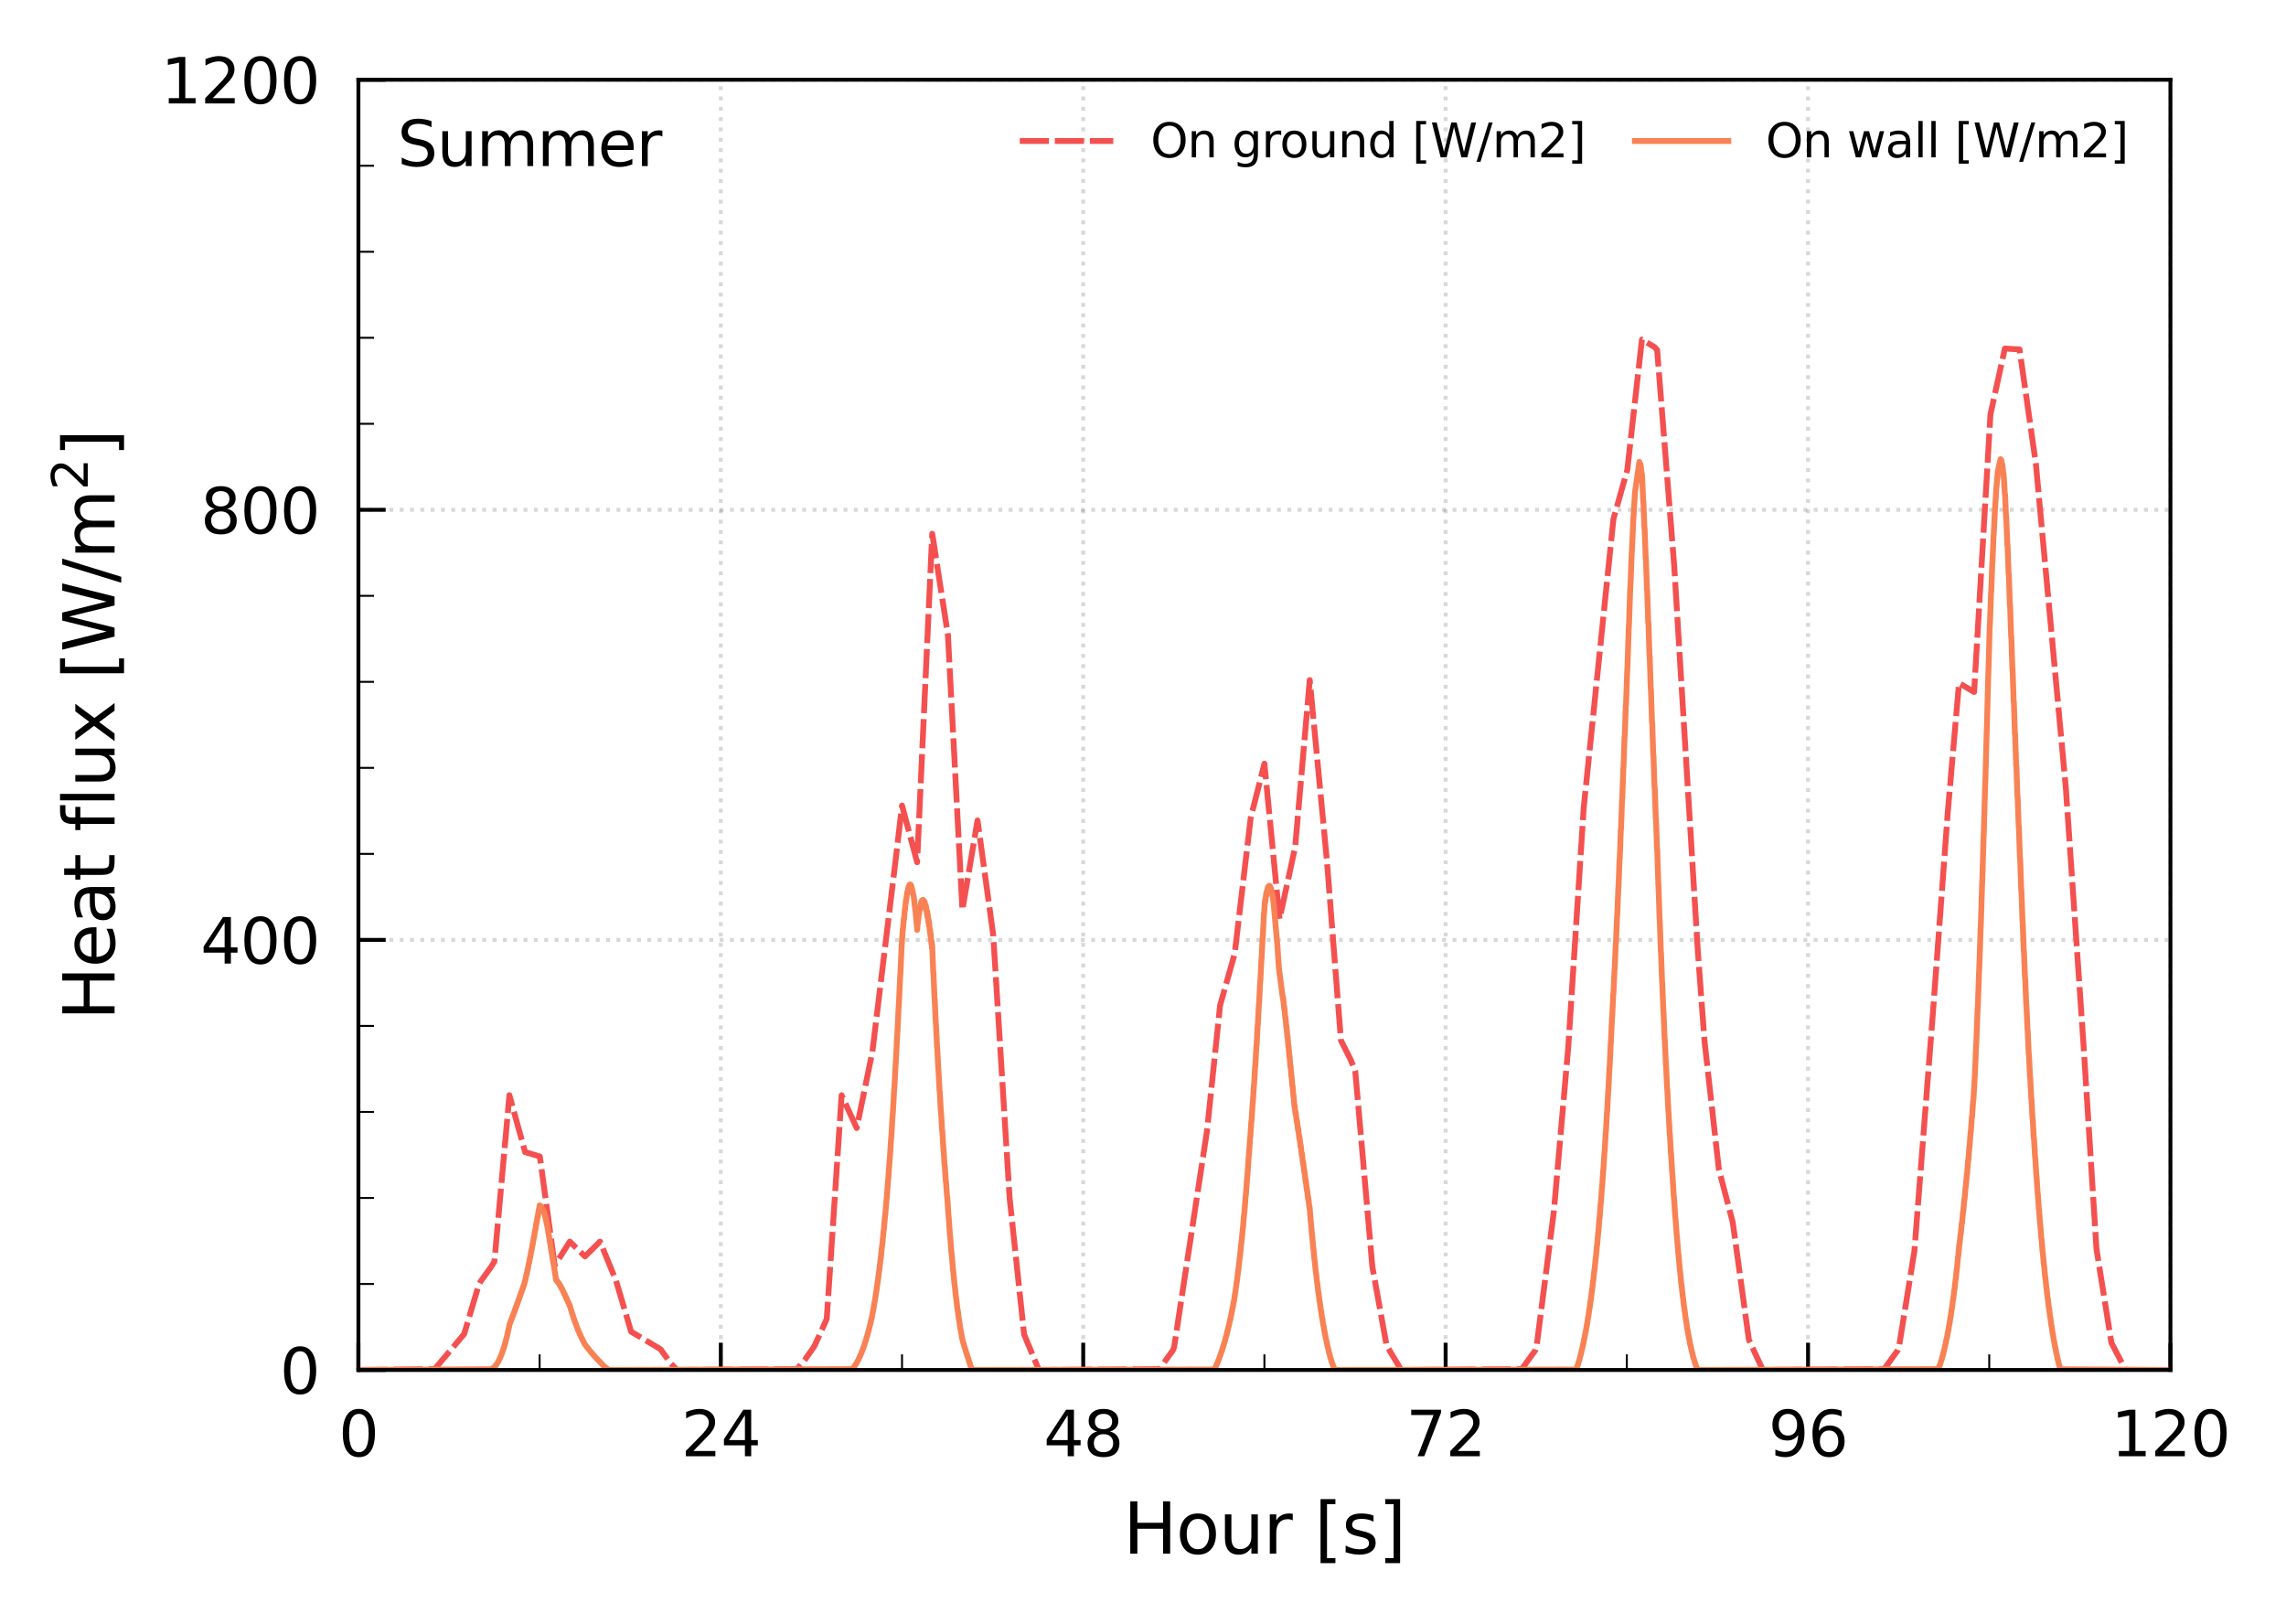 <?xml version="1.0" encoding="utf-8" standalone="no"?>
<!DOCTYPE svg PUBLIC "-//W3C//DTD SVG 1.1//EN"
  "http://www.w3.org/Graphics/SVG/1.1/DTD/svg11.dtd">
<svg xmlns:xlink="http://www.w3.org/1999/xlink" width="293.462pt" height="208.517pt" viewBox="0 0 293.462 208.517" xmlns="http://www.w3.org/2000/svg" version="1.1">
 <defs>
  <style type="text/css">*{stroke-linejoin: round; stroke-linecap: butt}</style>
 </defs>
 <g id="figure_1">
  <g id="patch_1">
   <path d="M 0 208.517 
L 293.462 208.517 
L 293.462 0 
L 0 0 
L 0 208.517 
z
" style="fill: none"/>
  </g>
  <g id="axes_1">
   <g id="patch_2">
    <path d="M 46.01 175.865 
L 278.627 175.865 
L 278.627 10.239 
L 46.01 10.239 
L 46.01 175.865 
z
" style="fill: none"/>
   </g>
   <g id="matplotlib.axis_1">
    <g id="xtick_1">
     <g id="line2d_1">
      <path d="M 46.01 175.865 
L 46.01 10.239 
" clip-path="url(#p824ed70a50)" style="fill: none; stroke-dasharray: 0.5,0.825; stroke-dashoffset: 0; stroke: #404040; stroke-opacity: 0.2; stroke-width: 0.5"/>
     </g>
     <g id="line2d_2">
      <defs>
       <path id="m0f77ecb55d" d="M 0 0 
L 0 -3.5 
" style="stroke: #000000; stroke-width: 0.5"/>
      </defs>
      <g>
       <use xlink:href="#m0f77ecb55d" x="46.01" y="175.865" style="stroke: #000000; stroke-width: 0.5"/>
      </g>
     </g>
     <g id="text_1">
      <!-- 0 -->
      <g transform="translate(43.465 186.943) scale(0.08 -0.08)">
       <defs>
        <path id="DejaVuSans-30" d="M 2034 4250 
Q 1547 4250 1301 3770 
Q 1056 3291 1056 2328 
Q 1056 1369 1301 889 
Q 1547 409 2034 409 
Q 2525 409 2770 889 
Q 3016 1369 3016 2328 
Q 3016 3291 2770 3770 
Q 2525 4250 2034 4250 
z
M 2034 4750 
Q 2819 4750 3233 4129 
Q 3647 3509 3647 2328 
Q 3647 1150 3233 529 
Q 2819 -91 2034 -91 
Q 1250 -91 836 529 
Q 422 1150 422 2328 
Q 422 3509 836 4129 
Q 1250 4750 2034 4750 
z
" transform="scale(0.016)"/>
       </defs>
       <use xlink:href="#DejaVuSans-30"/>
      </g>
     </g>
    </g>
    <g id="xtick_2">
     <g id="line2d_3">
      <path d="M 92.533 175.865 
L 92.533 10.239 
" clip-path="url(#p824ed70a50)" style="fill: none; stroke-dasharray: 0.5,0.825; stroke-dashoffset: 0; stroke: #404040; stroke-opacity: 0.2; stroke-width: 0.5"/>
     </g>
     <g id="line2d_4">
      <g>
       <use xlink:href="#m0f77ecb55d" x="92.533" y="175.865" style="stroke: #000000; stroke-width: 0.5"/>
      </g>
     </g>
     <g id="text_2">
      <!-- 24 -->
      <g transform="translate(87.443 186.943) scale(0.08 -0.08)">
       <defs>
        <path id="DejaVuSans-32" d="M 1228 531 
L 3431 531 
L 3431 0 
L 469 0 
L 469 531 
Q 828 903 1448 1529 
Q 2069 2156 2228 2338 
Q 2531 2678 2651 2914 
Q 2772 3150 2772 3378 
Q 2772 3750 2511 3984 
Q 2250 4219 1831 4219 
Q 1534 4219 1204 4116 
Q 875 4013 500 3803 
L 500 4441 
Q 881 4594 1212 4672 
Q 1544 4750 1819 4750 
Q 2544 4750 2975 4387 
Q 3406 4025 3406 3419 
Q 3406 3131 3298 2873 
Q 3191 2616 2906 2266 
Q 2828 2175 2409 1742 
Q 1991 1309 1228 531 
z
" transform="scale(0.016)"/>
        <path id="DejaVuSans-34" d="M 2419 4116 
L 825 1625 
L 2419 1625 
L 2419 4116 
z
M 2253 4666 
L 3047 4666 
L 3047 1625 
L 3713 1625 
L 3713 1100 
L 3047 1100 
L 3047 0 
L 2419 0 
L 2419 1100 
L 313 1100 
L 313 1709 
L 2253 4666 
z
" transform="scale(0.016)"/>
       </defs>
       <use xlink:href="#DejaVuSans-32"/>
       <use xlink:href="#DejaVuSans-34" x="63.623"/>
      </g>
     </g>
    </g>
    <g id="xtick_3">
     <g id="line2d_5">
      <path d="M 139.057 175.865 
L 139.057 10.239 
" clip-path="url(#p824ed70a50)" style="fill: none; stroke-dasharray: 0.5,0.825; stroke-dashoffset: 0; stroke: #404040; stroke-opacity: 0.2; stroke-width: 0.5"/>
     </g>
     <g id="line2d_6">
      <g>
       <use xlink:href="#m0f77ecb55d" x="139.057" y="175.865" style="stroke: #000000; stroke-width: 0.5"/>
      </g>
     </g>
     <g id="text_3">
      <!-- 48 -->
      <g transform="translate(133.967 186.943) scale(0.08 -0.08)">
       <defs>
        <path id="DejaVuSans-38" d="M 2034 2216 
Q 1584 2216 1326 1975 
Q 1069 1734 1069 1313 
Q 1069 891 1326 650 
Q 1584 409 2034 409 
Q 2484 409 2743 651 
Q 3003 894 3003 1313 
Q 3003 1734 2745 1975 
Q 2488 2216 2034 2216 
z
M 1403 2484 
Q 997 2584 770 2862 
Q 544 3141 544 3541 
Q 544 4100 942 4425 
Q 1341 4750 2034 4750 
Q 2731 4750 3128 4425 
Q 3525 4100 3525 3541 
Q 3525 3141 3298 2862 
Q 3072 2584 2669 2484 
Q 3125 2378 3379 2068 
Q 3634 1759 3634 1313 
Q 3634 634 3220 271 
Q 2806 -91 2034 -91 
Q 1263 -91 848 271 
Q 434 634 434 1313 
Q 434 1759 690 2068 
Q 947 2378 1403 2484 
z
M 1172 3481 
Q 1172 3119 1398 2916 
Q 1625 2713 2034 2713 
Q 2441 2713 2670 2916 
Q 2900 3119 2900 3481 
Q 2900 3844 2670 4047 
Q 2441 4250 2034 4250 
Q 1625 4250 1398 4047 
Q 1172 3844 1172 3481 
z
" transform="scale(0.016)"/>
       </defs>
       <use xlink:href="#DejaVuSans-34"/>
       <use xlink:href="#DejaVuSans-38" x="63.623"/>
      </g>
     </g>
    </g>
    <g id="xtick_4">
     <g id="line2d_7">
      <path d="M 185.58 175.865 
L 185.58 10.239 
" clip-path="url(#p824ed70a50)" style="fill: none; stroke-dasharray: 0.5,0.825; stroke-dashoffset: 0; stroke: #404040; stroke-opacity: 0.2; stroke-width: 0.5"/>
     </g>
     <g id="line2d_8">
      <g>
       <use xlink:href="#m0f77ecb55d" x="185.58" y="175.865" style="stroke: #000000; stroke-width: 0.5"/>
      </g>
     </g>
     <g id="text_4">
      <!-- 72 -->
      <g transform="translate(180.49 186.943) scale(0.08 -0.08)">
       <defs>
        <path id="DejaVuSans-37" d="M 525 4666 
L 3525 4666 
L 3525 4397 
L 1831 0 
L 1172 0 
L 2766 4134 
L 525 4134 
L 525 4666 
z
" transform="scale(0.016)"/>
       </defs>
       <use xlink:href="#DejaVuSans-37"/>
       <use xlink:href="#DejaVuSans-32" x="63.623"/>
      </g>
     </g>
    </g>
    <g id="xtick_5">
     <g id="line2d_9">
      <path d="M 232.103 175.865 
L 232.103 10.239 
" clip-path="url(#p824ed70a50)" style="fill: none; stroke-dasharray: 0.5,0.825; stroke-dashoffset: 0; stroke: #404040; stroke-opacity: 0.2; stroke-width: 0.5"/>
     </g>
     <g id="line2d_10">
      <g>
       <use xlink:href="#m0f77ecb55d" x="232.103" y="175.865" style="stroke: #000000; stroke-width: 0.5"/>
      </g>
     </g>
     <g id="text_5">
      <!-- 96 -->
      <g transform="translate(227.013 186.943) scale(0.08 -0.08)">
       <defs>
        <path id="DejaVuSans-39" d="M 703 97 
L 703 672 
Q 941 559 1184 500 
Q 1428 441 1663 441 
Q 2288 441 2617 861 
Q 2947 1281 2994 2138 
Q 2813 1869 2534 1725 
Q 2256 1581 1919 1581 
Q 1219 1581 811 2004 
Q 403 2428 403 3163 
Q 403 3881 828 4315 
Q 1253 4750 1959 4750 
Q 2769 4750 3195 4129 
Q 3622 3509 3622 2328 
Q 3622 1225 3098 567 
Q 2575 -91 1691 -91 
Q 1453 -91 1209 -44 
Q 966 3 703 97 
z
M 1959 2075 
Q 2384 2075 2632 2365 
Q 2881 2656 2881 3163 
Q 2881 3666 2632 3958 
Q 2384 4250 1959 4250 
Q 1534 4250 1286 3958 
Q 1038 3666 1038 3163 
Q 1038 2656 1286 2365 
Q 1534 2075 1959 2075 
z
" transform="scale(0.016)"/>
        <path id="DejaVuSans-36" d="M 2113 2584 
Q 1688 2584 1439 2293 
Q 1191 2003 1191 1497 
Q 1191 994 1439 701 
Q 1688 409 2113 409 
Q 2538 409 2786 701 
Q 3034 994 3034 1497 
Q 3034 2003 2786 2293 
Q 2538 2584 2113 2584 
z
M 3366 4563 
L 3366 3988 
Q 3128 4100 2886 4159 
Q 2644 4219 2406 4219 
Q 1781 4219 1451 3797 
Q 1122 3375 1075 2522 
Q 1259 2794 1537 2939 
Q 1816 3084 2150 3084 
Q 2853 3084 3261 2657 
Q 3669 2231 3669 1497 
Q 3669 778 3244 343 
Q 2819 -91 2113 -91 
Q 1303 -91 875 529 
Q 447 1150 447 2328 
Q 447 3434 972 4092 
Q 1497 4750 2381 4750 
Q 2619 4750 2861 4703 
Q 3103 4656 3366 4563 
z
" transform="scale(0.016)"/>
       </defs>
       <use xlink:href="#DejaVuSans-39"/>
       <use xlink:href="#DejaVuSans-36" x="63.623"/>
      </g>
     </g>
    </g>
    <g id="xtick_6">
     <g id="line2d_11">
      <path d="M 278.627 175.865 
L 278.627 10.239 
" clip-path="url(#p824ed70a50)" style="fill: none; stroke-dasharray: 0.5,0.825; stroke-dashoffset: 0; stroke: #404040; stroke-opacity: 0.2; stroke-width: 0.5"/>
     </g>
     <g id="line2d_12">
      <g>
       <use xlink:href="#m0f77ecb55d" x="278.627" y="175.865" style="stroke: #000000; stroke-width: 0.5"/>
      </g>
     </g>
     <g id="text_6">
      <!-- 120 -->
      <g transform="translate(270.992 186.943) scale(0.08 -0.08)">
       <defs>
        <path id="DejaVuSans-31" d="M 794 531 
L 1825 531 
L 1825 4091 
L 703 3866 
L 703 4441 
L 1819 4666 
L 2450 4666 
L 2450 531 
L 3481 531 
L 3481 0 
L 794 0 
L 794 531 
z
" transform="scale(0.016)"/>
       </defs>
       <use xlink:href="#DejaVuSans-31"/>
       <use xlink:href="#DejaVuSans-32" x="63.623"/>
       <use xlink:href="#DejaVuSans-30" x="127.246"/>
      </g>
     </g>
    </g>
    <g id="xtick_7">
     <g id="line2d_13">
      <defs>
       <path id="m2fbad99035" d="M 0 0 
L 0 -2 
" style="stroke: #000000; stroke-width: 0.25"/>
      </defs>
      <g>
       <use xlink:href="#m2fbad99035" x="69.272" y="175.865" style="stroke: #000000; stroke-width: 0.25"/>
      </g>
     </g>
    </g>
    <g id="xtick_8">
     <g id="line2d_14">
      <g>
       <use xlink:href="#m2fbad99035" x="115.795" y="175.865" style="stroke: #000000; stroke-width: 0.25"/>
      </g>
     </g>
    </g>
    <g id="xtick_9">
     <g id="line2d_15">
      <g>
       <use xlink:href="#m2fbad99035" x="162.318" y="175.865" style="stroke: #000000; stroke-width: 0.25"/>
      </g>
     </g>
    </g>
    <g id="xtick_10">
     <g id="line2d_16">
      <g>
       <use xlink:href="#m2fbad99035" x="208.842" y="175.865" style="stroke: #000000; stroke-width: 0.25"/>
      </g>
     </g>
    </g>
    <g id="xtick_11">
     <g id="line2d_17">
      <g>
       <use xlink:href="#m2fbad99035" x="255.365" y="175.865" style="stroke: #000000; stroke-width: 0.25"/>
      </g>
     </g>
    </g>
    <g id="text_7">
     <!-- Hour [s] -->
     <g transform="translate(144.193 199.446) scale(0.09 -0.09)">
      <defs>
       <path id="DejaVuSans-48" d="M 628 4666 
L 1259 4666 
L 1259 2753 
L 3553 2753 
L 3553 4666 
L 4184 4666 
L 4184 0 
L 3553 0 
L 3553 2222 
L 1259 2222 
L 1259 0 
L 628 0 
L 628 4666 
z
" transform="scale(0.016)"/>
       <path id="DejaVuSans-6f" d="M 1959 3097 
Q 1497 3097 1228 2736 
Q 959 2375 959 1747 
Q 959 1119 1226 758 
Q 1494 397 1959 397 
Q 2419 397 2687 759 
Q 2956 1122 2956 1747 
Q 2956 2369 2687 2733 
Q 2419 3097 1959 3097 
z
M 1959 3584 
Q 2709 3584 3137 3096 
Q 3566 2609 3566 1747 
Q 3566 888 3137 398 
Q 2709 -91 1959 -91 
Q 1206 -91 779 398 
Q 353 888 353 1747 
Q 353 2609 779 3096 
Q 1206 3584 1959 3584 
z
" transform="scale(0.016)"/>
       <path id="DejaVuSans-75" d="M 544 1381 
L 544 3500 
L 1119 3500 
L 1119 1403 
Q 1119 906 1312 657 
Q 1506 409 1894 409 
Q 2359 409 2629 706 
Q 2900 1003 2900 1516 
L 2900 3500 
L 3475 3500 
L 3475 0 
L 2900 0 
L 2900 538 
Q 2691 219 2414 64 
Q 2138 -91 1772 -91 
Q 1169 -91 856 284 
Q 544 659 544 1381 
z
M 1991 3584 
L 1991 3584 
z
" transform="scale(0.016)"/>
       <path id="DejaVuSans-72" d="M 2631 2963 
Q 2534 3019 2420 3045 
Q 2306 3072 2169 3072 
Q 1681 3072 1420 2755 
Q 1159 2438 1159 1844 
L 1159 0 
L 581 0 
L 581 3500 
L 1159 3500 
L 1159 2956 
Q 1341 3275 1631 3429 
Q 1922 3584 2338 3584 
Q 2397 3584 2469 3576 
Q 2541 3569 2628 3553 
L 2631 2963 
z
" transform="scale(0.016)"/>
       <path id="DejaVuSans-20" transform="scale(0.016)"/>
       <path id="DejaVuSans-5b" d="M 550 4863 
L 1875 4863 
L 1875 4416 
L 1125 4416 
L 1125 -397 
L 1875 -397 
L 1875 -844 
L 550 -844 
L 550 4863 
z
" transform="scale(0.016)"/>
       <path id="DejaVuSans-73" d="M 2834 3397 
L 2834 2853 
Q 2591 2978 2328 3040 
Q 2066 3103 1784 3103 
Q 1356 3103 1142 2972 
Q 928 2841 928 2578 
Q 928 2378 1081 2264 
Q 1234 2150 1697 2047 
L 1894 2003 
Q 2506 1872 2764 1633 
Q 3022 1394 3022 966 
Q 3022 478 2636 193 
Q 2250 -91 1575 -91 
Q 1294 -91 989 -36 
Q 684 19 347 128 
L 347 722 
Q 666 556 975 473 
Q 1284 391 1588 391 
Q 1994 391 2212 530 
Q 2431 669 2431 922 
Q 2431 1156 2273 1281 
Q 2116 1406 1581 1522 
L 1381 1569 
Q 847 1681 609 1914 
Q 372 2147 372 2553 
Q 372 3047 722 3315 
Q 1072 3584 1716 3584 
Q 2034 3584 2315 3537 
Q 2597 3491 2834 3397 
z
" transform="scale(0.016)"/>
       <path id="DejaVuSans-5d" d="M 1947 4863 
L 1947 -844 
L 622 -844 
L 622 -397 
L 1369 -397 
L 1369 4416 
L 622 4416 
L 622 4863 
L 1947 4863 
z
" transform="scale(0.016)"/>
      </defs>
      <use xlink:href="#DejaVuSans-48"/>
      <use xlink:href="#DejaVuSans-6f" x="75.195"/>
      <use xlink:href="#DejaVuSans-75" x="136.377"/>
      <use xlink:href="#DejaVuSans-72" x="199.756"/>
      <use xlink:href="#DejaVuSans-20" x="240.869"/>
      <use xlink:href="#DejaVuSans-5b" x="272.656"/>
      <use xlink:href="#DejaVuSans-73" x="311.67"/>
      <use xlink:href="#DejaVuSans-5d" x="363.77"/>
     </g>
    </g>
   </g>
   <g id="matplotlib.axis_2">
    <g id="ytick_1">
     <g id="line2d_18">
      <path d="M 46.01 175.865 
L 278.627 175.865 
" clip-path="url(#p824ed70a50)" style="fill: none; stroke-dasharray: 0.5,0.825; stroke-dashoffset: 0; stroke: #404040; stroke-opacity: 0.2; stroke-width: 0.5"/>
     </g>
     <g id="line2d_19">
      <defs>
       <path id="mf5f16f4963" d="M 0 0 
L 3.5 0 
" style="stroke: #000000; stroke-width: 0.5"/>
      </defs>
      <g>
       <use xlink:href="#mf5f16f4963" x="46.01" y="175.865" style="stroke: #000000; stroke-width: 0.5"/>
      </g>
     </g>
     <g id="text_8">
      <!-- 0 -->
      <g transform="translate(35.92 178.904) scale(0.08 -0.08)">
       <use xlink:href="#DejaVuSans-30"/>
      </g>
     </g>
    </g>
    <g id="ytick_2">
     <g id="line2d_20">
      <path d="M 46.01 120.656 
L 278.627 120.656 
" clip-path="url(#p824ed70a50)" style="fill: none; stroke-dasharray: 0.5,0.825; stroke-dashoffset: 0; stroke: #404040; stroke-opacity: 0.2; stroke-width: 0.5"/>
     </g>
     <g id="line2d_21">
      <g>
       <use xlink:href="#mf5f16f4963" x="46.01" y="120.656" style="stroke: #000000; stroke-width: 0.5"/>
      </g>
     </g>
     <g id="text_9">
      <!-- 400 -->
      <g transform="translate(25.74 123.696) scale(0.08 -0.08)">
       <use xlink:href="#DejaVuSans-34"/>
       <use xlink:href="#DejaVuSans-30" x="63.623"/>
       <use xlink:href="#DejaVuSans-30" x="127.246"/>
      </g>
     </g>
    </g>
    <g id="ytick_3">
     <g id="line2d_22">
      <path d="M 46.01 65.448 
L 278.627 65.448 
" clip-path="url(#p824ed70a50)" style="fill: none; stroke-dasharray: 0.5,0.825; stroke-dashoffset: 0; stroke: #404040; stroke-opacity: 0.2; stroke-width: 0.5"/>
     </g>
     <g id="line2d_23">
      <g>
       <use xlink:href="#mf5f16f4963" x="46.01" y="65.448" style="stroke: #000000; stroke-width: 0.5"/>
      </g>
     </g>
     <g id="text_10">
      <!-- 800 -->
      <g transform="translate(25.74 68.487) scale(0.08 -0.08)">
       <use xlink:href="#DejaVuSans-38"/>
       <use xlink:href="#DejaVuSans-30" x="63.623"/>
       <use xlink:href="#DejaVuSans-30" x="127.246"/>
      </g>
     </g>
    </g>
    <g id="ytick_4">
     <g id="line2d_24">
      <path d="M 46.01 10.239 
L 278.627 10.239 
" clip-path="url(#p824ed70a50)" style="fill: none; stroke-dasharray: 0.5,0.825; stroke-dashoffset: 0; stroke: #404040; stroke-opacity: 0.2; stroke-width: 0.5"/>
     </g>
     <g id="line2d_25">
      <g>
       <use xlink:href="#mf5f16f4963" x="46.01" y="10.239" style="stroke: #000000; stroke-width: 0.5"/>
      </g>
     </g>
     <g id="text_11">
      <!-- 1200 -->
      <g transform="translate(20.65 13.279) scale(0.08 -0.08)">
       <use xlink:href="#DejaVuSans-31"/>
       <use xlink:href="#DejaVuSans-32" x="63.623"/>
       <use xlink:href="#DejaVuSans-30" x="127.246"/>
       <use xlink:href="#DejaVuSans-30" x="190.869"/>
      </g>
     </g>
    </g>
    <g id="ytick_5">
     <g id="line2d_26">
      <defs>
       <path id="mb959694608" d="M 0 0 
L 2 0 
" style="stroke: #000000; stroke-width: 0.25"/>
      </defs>
      <g>
       <use xlink:href="#mb959694608" x="46.01" y="164.823" style="stroke: #000000; stroke-width: 0.25"/>
      </g>
     </g>
    </g>
    <g id="ytick_6">
     <g id="line2d_27">
      <g>
       <use xlink:href="#mb959694608" x="46.01" y="153.781" style="stroke: #000000; stroke-width: 0.25"/>
      </g>
     </g>
    </g>
    <g id="ytick_7">
     <g id="line2d_28">
      <g>
       <use xlink:href="#mb959694608" x="46.01" y="142.74" style="stroke: #000000; stroke-width: 0.25"/>
      </g>
     </g>
    </g>
    <g id="ytick_8">
     <g id="line2d_29">
      <g>
       <use xlink:href="#mb959694608" x="46.01" y="131.698" style="stroke: #000000; stroke-width: 0.25"/>
      </g>
     </g>
    </g>
    <g id="ytick_9">
     <g id="line2d_30">
      <g>
       <use xlink:href="#mb959694608" x="46.01" y="109.614" style="stroke: #000000; stroke-width: 0.25"/>
      </g>
     </g>
    </g>
    <g id="ytick_10">
     <g id="line2d_31">
      <g>
       <use xlink:href="#mb959694608" x="46.01" y="98.573" style="stroke: #000000; stroke-width: 0.25"/>
      </g>
     </g>
    </g>
    <g id="ytick_11">
     <g id="line2d_32">
      <g>
       <use xlink:href="#mb959694608" x="46.01" y="87.531" style="stroke: #000000; stroke-width: 0.25"/>
      </g>
     </g>
    </g>
    <g id="ytick_12">
     <g id="line2d_33">
      <g>
       <use xlink:href="#mb959694608" x="46.01" y="76.489" style="stroke: #000000; stroke-width: 0.25"/>
      </g>
     </g>
    </g>
    <g id="ytick_13">
     <g id="line2d_34">
      <g>
       <use xlink:href="#mb959694608" x="46.01" y="54.406" style="stroke: #000000; stroke-width: 0.25"/>
      </g>
     </g>
    </g>
    <g id="ytick_14">
     <g id="line2d_35">
      <g>
       <use xlink:href="#mb959694608" x="46.01" y="43.364" style="stroke: #000000; stroke-width: 0.25"/>
      </g>
     </g>
    </g>
    <g id="ytick_15">
     <g id="line2d_36">
      <g>
       <use xlink:href="#mb959694608" x="46.01" y="32.323" style="stroke: #000000; stroke-width: 0.25"/>
      </g>
     </g>
    </g>
    <g id="ytick_16">
     <g id="line2d_37">
      <g>
       <use xlink:href="#mb959694608" x="46.01" y="21.281" style="stroke: #000000; stroke-width: 0.25"/>
      </g>
     </g>
    </g>
    <g id="text_12">
     <!-- Heat flux $\mathrm{[W/m^2]}$ -->
     <g transform="translate(14.778 130.987) rotate(-90) scale(0.09 -0.09)">
      <defs>
       <path id="DejaVuSans-65" d="M 3597 1894 
L 3597 1613 
L 953 1613 
Q 991 1019 1311 708 
Q 1631 397 2203 397 
Q 2534 397 2845 478 
Q 3156 559 3463 722 
L 3463 178 
Q 3153 47 2828 -22 
Q 2503 -91 2169 -91 
Q 1331 -91 842 396 
Q 353 884 353 1716 
Q 353 2575 817 3079 
Q 1281 3584 2069 3584 
Q 2775 3584 3186 3129 
Q 3597 2675 3597 1894 
z
M 3022 2063 
Q 3016 2534 2758 2815 
Q 2500 3097 2075 3097 
Q 1594 3097 1305 2825 
Q 1016 2553 972 2059 
L 3022 2063 
z
" transform="scale(0.016)"/>
       <path id="DejaVuSans-61" d="M 2194 1759 
Q 1497 1759 1228 1600 
Q 959 1441 959 1056 
Q 959 750 1161 570 
Q 1363 391 1709 391 
Q 2188 391 2477 730 
Q 2766 1069 2766 1631 
L 2766 1759 
L 2194 1759 
z
M 3341 1997 
L 3341 0 
L 2766 0 
L 2766 531 
Q 2569 213 2275 61 
Q 1981 -91 1556 -91 
Q 1019 -91 701 211 
Q 384 513 384 1019 
Q 384 1609 779 1909 
Q 1175 2209 1959 2209 
L 2766 2209 
L 2766 2266 
Q 2766 2663 2505 2880 
Q 2244 3097 1772 3097 
Q 1472 3097 1187 3025 
Q 903 2953 641 2809 
L 641 3341 
Q 956 3463 1253 3523 
Q 1550 3584 1831 3584 
Q 2591 3584 2966 3190 
Q 3341 2797 3341 1997 
z
" transform="scale(0.016)"/>
       <path id="DejaVuSans-74" d="M 1172 4494 
L 1172 3500 
L 2356 3500 
L 2356 3053 
L 1172 3053 
L 1172 1153 
Q 1172 725 1289 603 
Q 1406 481 1766 481 
L 2356 481 
L 2356 0 
L 1766 0 
Q 1100 0 847 248 
Q 594 497 594 1153 
L 594 3053 
L 172 3053 
L 172 3500 
L 594 3500 
L 594 4494 
L 1172 4494 
z
" transform="scale(0.016)"/>
       <path id="DejaVuSans-66" d="M 2375 4863 
L 2375 4384 
L 1825 4384 
Q 1516 4384 1395 4259 
Q 1275 4134 1275 3809 
L 1275 3500 
L 2222 3500 
L 2222 3053 
L 1275 3053 
L 1275 0 
L 697 0 
L 697 3053 
L 147 3053 
L 147 3500 
L 697 3500 
L 697 3744 
Q 697 4328 969 4595 
Q 1241 4863 1831 4863 
L 2375 4863 
z
" transform="scale(0.016)"/>
       <path id="DejaVuSans-6c" d="M 603 4863 
L 1178 4863 
L 1178 0 
L 603 0 
L 603 4863 
z
" transform="scale(0.016)"/>
       <path id="DejaVuSans-78" d="M 3513 3500 
L 2247 1797 
L 3578 0 
L 2900 0 
L 1881 1375 
L 863 0 
L 184 0 
L 1544 1831 
L 300 3500 
L 978 3500 
L 1906 2253 
L 2834 3500 
L 3513 3500 
z
" transform="scale(0.016)"/>
       <path id="DejaVuSans-57" d="M 213 4666 
L 850 4666 
L 1831 722 
L 2809 4666 
L 3519 4666 
L 4500 722 
L 5478 4666 
L 6119 4666 
L 4947 0 
L 4153 0 
L 3169 4050 
L 2175 0 
L 1381 0 
L 213 4666 
z
" transform="scale(0.016)"/>
       <path id="DejaVuSans-2f" d="M 1625 4666 
L 2156 4666 
L 531 -594 
L 0 -594 
L 1625 4666 
z
" transform="scale(0.016)"/>
       <path id="DejaVuSans-6d" d="M 3328 2828 
Q 3544 3216 3844 3400 
Q 4144 3584 4550 3584 
Q 5097 3584 5394 3201 
Q 5691 2819 5691 2113 
L 5691 0 
L 5113 0 
L 5113 2094 
Q 5113 2597 4934 2840 
Q 4756 3084 4391 3084 
Q 3944 3084 3684 2787 
Q 3425 2491 3425 1978 
L 3425 0 
L 2847 0 
L 2847 2094 
Q 2847 2600 2669 2842 
Q 2491 3084 2119 3084 
Q 1678 3084 1418 2786 
Q 1159 2488 1159 1978 
L 1159 0 
L 581 0 
L 581 3500 
L 1159 3500 
L 1159 2956 
Q 1356 3278 1631 3431 
Q 1906 3584 2284 3584 
Q 2666 3584 2933 3390 
Q 3200 3197 3328 2828 
z
" transform="scale(0.016)"/>
      </defs>
      <use xlink:href="#DejaVuSans-48" transform="translate(0 0.766)"/>
      <use xlink:href="#DejaVuSans-65" transform="translate(75.195 0.766)"/>
      <use xlink:href="#DejaVuSans-61" transform="translate(136.719 0.766)"/>
      <use xlink:href="#DejaVuSans-74" transform="translate(197.998 0.766)"/>
      <use xlink:href="#DejaVuSans-20" transform="translate(237.207 0.766)"/>
      <use xlink:href="#DejaVuSans-66" transform="translate(268.994 0.766)"/>
      <use xlink:href="#DejaVuSans-6c" transform="translate(304.199 0.766)"/>
      <use xlink:href="#DejaVuSans-75" transform="translate(331.982 0.766)"/>
      <use xlink:href="#DejaVuSans-78" transform="translate(395.361 0.766)"/>
      <use xlink:href="#DejaVuSans-20" transform="translate(454.541 0.766)"/>
      <use xlink:href="#DejaVuSans-5b" transform="translate(486.328 0.766)"/>
      <use xlink:href="#DejaVuSans-57" transform="translate(525.342 0.766)"/>
      <use xlink:href="#DejaVuSans-2f" transform="translate(624.219 0.766)"/>
      <use xlink:href="#DejaVuSans-6d" transform="translate(657.91 0.766)"/>
      <use xlink:href="#DejaVuSans-32" transform="translate(756.279 39.047) scale(0.7)"/>
      <use xlink:href="#DejaVuSans-5d" transform="translate(803.55 0.766)"/>
     </g>
    </g>
   </g>
   <g id="line2d_38">
    <path d="M 46.01 175.865 
L 55.794 175.756 
L 56.779 174.586 
L 58.675 172.337 
L 59.585 171.246 
L 61.41 165.109 
L 61.717 164.471 
L 63.047 162.628 
L 63.467 161.944 
L 65.395 140.592 
L 65.449 140.795 
L 67.409 147.892 
L 69.299 148.458 
L 71.21 162.446 
L 71.329 162.258 
L 73.149 159.379 
L 73.256 159.486 
L 75.092 161.291 
L 75.13 161.254 
L 77.026 159.379 
L 77.047 159.43 
L 79.082 164.401 
L 81.021 170.951 
L 82.572 171.87 
L 83.369 172.344 
L 84.79 173.195 
L 86.115 175.03 
L 86.906 175.865 
L 102.317 175.756 
L 103.303 174.586 
L 104.536 172.829 
L 106.13 169.325 
L 108.041 140.592 
L 108.154 140.839 
L 109.98 144.81 
L 110.05 144.477 
L 111.993 134.997 
L 114.907 110.96 
L 115.795 103.404 
L 115.854 103.626 
L 117.733 110.688 
L 117.744 110.454 
L 119.672 68.515 
L 119.753 68.994 
L 121.691 81.551 
L 123.549 116.822 
L 123.635 116.311 
L 125.487 105.321 
L 125.541 105.693 
L 127.501 120.006 
L 129.607 153.772 
L 131.47 171.31 
L 133.365 175.865 
L 148.824 175.76 
L 150.58 173.331 
L 150.731 172.908 
L 154.947 145.171 
L 156.627 129.058 
L 158.501 122.43 
L 160.552 105.023 
L 162.318 98.036 
L 162.329 98.146 
L 164.257 117.973 
L 164.338 117.621 
L 166.265 108.735 
L 168.134 87.301 
L 168.188 87.844 
L 170.331 110.382 
L 172.145 133.575 
L 173.389 136.034 
L 173.976 137.473 
L 176.173 162.606 
L 177.998 172.72 
L 179.878 175.865 
L 195.348 175.76 
L 197.103 173.331 
L 197.248 172.905 
L 199.472 155.545 
L 201.325 134.403 
L 203.306 103.702 
L 207.124 66.622 
L 208.901 60.32 
L 210.78 43.595 
L 210.866 43.646 
L 212.417 44.565 
L 212.735 44.939 
L 214.921 72.619 
L 217.958 122.119 
L 218.825 133.768 
L 220.656 150.099 
L 222.438 156.903 
L 224.511 171.999 
L 226.304 175.865 
L 241.871 175.76 
L 243.626 173.331 
L 243.783 172.893 
L 245.759 160.605 
L 248.166 129.628 
L 250.045 104.239 
L 251.488 87.684 
L 251.585 87.742 
L 253.136 88.662 
L 253.426 88.834 
L 255.521 53.205 
L 257.368 44.745 
L 259.258 44.854 
L 261.353 59.552 
L 265.197 101.125 
L 267.48 134.266 
L 269.128 160.299 
L 271.05 172.382 
L 272.87 175.865 
L 278.632 175.865 
L 278.632 175.865 
" clip-path="url(#p824ed70a50)" style="fill: none; stroke-dasharray: 3.75,0.75; stroke-dashoffset: 0; stroke: #f45050; stroke-width: 0.75"/>
   </g>
   <g id="line2d_39">
    <path d="M 0 0 
" clip-path="url(#p824ed70a50)" style="fill: none; stroke-dasharray: 3.75,0.75; stroke-dashoffset: 0; stroke: #ffa500; stroke-width: 0.75"/>
   </g>
   <g id="line2d_40">
    <path d="M 46.01 175.865 
L 63.063 175.773 
L 63.203 175.668 
L 63.386 175.553 
L 63.532 175.407 
L 63.677 175.241 
L 63.828 175.01 
L 63.935 174.842 
L 64.086 174.544 
L 64.162 174.401 
L 64.312 174.037 
L 64.388 173.865 
L 64.539 173.431 
L 64.614 173.227 
L 64.765 172.717 
L 64.84 172.478 
L 64.985 171.892 
L 65.066 171.608 
L 65.212 170.933 
L 65.292 170.607 
L 65.427 169.937 
L 65.432 169.94 
L 65.454 169.954 
L 65.459 169.852 
L 65.486 169.869 
L 65.589 169.511 
L 65.61 169.526 
L 65.615 169.53 
L 65.621 169.426 
L 65.648 169.445 
L 65.75 169.082 
L 65.772 169.098 
L 65.777 169.102 
L 65.782 168.995 
L 65.809 169.016 
L 65.912 168.647 
L 65.933 168.665 
L 65.939 168.669 
L 65.944 168.56 
L 65.971 168.582 
L 66.073 168.209 
L 66.095 168.228 
L 66.1 168.233 
L 66.105 168.121 
L 66.132 168.145 
L 66.235 167.767 
L 66.256 167.788 
L 66.262 167.793 
L 66.267 167.678 
L 66.294 167.704 
L 66.396 167.321 
L 66.418 167.344 
L 66.423 167.349 
L 66.429 167.232 
L 66.455 167.26 
L 66.558 166.873 
L 66.579 166.896 
L 66.585 166.902 
L 66.59 166.782 
L 66.617 166.812 
L 66.719 166.421 
L 66.741 166.446 
L 66.746 166.452 
L 66.752 166.33 
L 66.779 166.362 
L 66.881 165.966 
L 66.902 165.993 
L 66.908 166 
L 66.913 165.875 
L 66.94 165.909 
L 67.042 165.51 
L 67.064 165.538 
L 67.069 165.545 
L 67.075 165.418 
L 67.102 165.454 
L 67.204 165.051 
L 67.225 165.082 
L 67.231 165.09 
L 67.236 164.959 
L 67.263 164.999 
L 67.398 164.407 
L 67.425 164.409 
L 67.559 163.693 
L 67.586 163.695 
L 67.721 162.95 
L 67.748 162.953 
L 67.882 162.178 
L 67.909 162.181 
L 68.044 161.378 
L 68.071 161.381 
L 68.205 160.55 
L 68.232 160.553 
L 68.367 159.698 
L 68.394 159.701 
L 68.529 158.826 
L 68.555 158.828 
L 68.69 157.937 
L 68.717 157.941 
L 68.852 157.039 
L 68.879 157.043 
L 69.013 156.143 
L 69.04 156.147 
L 69.175 155.259 
L 69.202 155.263 
L 69.272 154.74 
L 69.32 154.839 
L 69.336 154.761 
L 69.428 154.954 
L 69.433 154.824 
L 69.525 155.052 
L 69.536 154.966 
L 69.719 155.387 
L 69.724 155.295 
L 69.816 155.628 
L 69.821 155.551 
L 69.907 155.889 
L 69.918 155.86 
L 70.268 157.453 
L 70.273 157.446 
L 70.295 157.589 
L 71.404 164.371 
L 71.409 164.363 
L 71.431 164.336 
L 71.469 164.435 
L 71.496 164.401 
L 71.598 164.589 
L 71.619 164.562 
L 71.625 164.554 
L 71.662 164.677 
L 71.689 164.643 
L 71.792 164.873 
L 71.813 164.846 
L 71.819 164.84 
L 71.824 164.925 
L 71.851 164.893 
L 71.953 165.148 
L 71.975 165.123 
L 71.98 165.117 
L 71.986 165.207 
L 72.012 165.176 
L 72.115 165.451 
L 72.136 165.427 
L 72.142 165.421 
L 72.147 165.514 
L 72.174 165.485 
L 72.276 165.774 
L 72.298 165.751 
L 72.303 165.745 
L 72.309 165.84 
L 72.336 165.812 
L 72.438 166.11 
L 72.459 166.089 
L 72.465 166.084 
L 72.47 166.179 
L 72.497 166.152 
L 72.599 166.457 
L 72.621 166.436 
L 72.626 166.431 
L 72.632 166.527 
L 72.659 166.501 
L 72.761 166.808 
L 72.782 166.789 
L 72.788 166.784 
L 72.793 166.879 
L 72.82 166.855 
L 72.922 167.162 
L 72.944 167.144 
L 72.949 167.139 
L 72.955 167.233 
L 72.982 167.21 
L 73.084 167.515 
L 73.106 167.498 
L 73.111 167.494 
L 73.116 167.586 
L 73.143 167.564 
L 73.283 168.096 
L 73.337 168.213 
L 73.477 168.721 
L 73.531 168.83 
L 73.671 169.307 
L 73.725 169.41 
L 73.865 169.857 
L 73.919 169.953 
L 74.059 170.372 
L 74.112 170.461 
L 74.252 170.853 
L 74.306 170.937 
L 74.446 171.303 
L 74.5 171.382 
L 74.64 171.724 
L 74.694 171.797 
L 74.834 172.117 
L 74.92 172.247 
L 75.06 172.542 
L 75.146 172.637 
L 75.281 172.856 
L 75.372 172.934 
L 75.507 173.146 
L 75.599 173.222 
L 75.733 173.425 
L 75.825 173.499 
L 75.959 173.695 
L 76.051 173.767 
L 76.186 173.956 
L 76.277 174.025 
L 76.412 174.207 
L 76.503 174.274 
L 76.638 174.449 
L 76.762 174.548 
L 76.896 174.715 
L 77.02 174.81 
L 77.16 174.993 
L 77.279 175.101 
L 77.419 175.262 
L 77.569 175.385 
L 77.709 175.522 
L 77.86 175.625 
L 78 175.74 
L 78.183 175.845 
L 78.302 175.865 
L 109.457 175.756 
L 109.592 175.521 
L 109.683 175.426 
L 109.818 175.179 
L 109.91 175.08 
L 110.044 174.807 
L 110.114 174.683 
L 110.168 174.615 
L 110.308 174.286 
L 110.362 174.211 
L 110.502 173.847 
L 110.556 173.763 
L 110.696 173.362 
L 110.75 173.269 
L 110.89 172.83 
L 110.943 172.727 
L 111.083 172.247 
L 111.137 172.134 
L 111.277 171.61 
L 111.331 171.487 
L 111.471 170.917 
L 111.525 170.782 
L 111.665 170.162 
L 111.719 170.015 
L 111.859 169.343 
L 111.913 169.183 
L 112.058 168.366 
L 112.106 168.165 
L 112.252 167.265 
L 112.3 167.045 
L 112.446 166.06 
L 112.494 165.819 
L 112.64 164.742 
L 112.688 164.479 
L 112.833 163.305 
L 112.882 163.019 
L 113.027 161.739 
L 113.076 161.428 
L 113.221 160.036 
L 113.27 159.697 
L 113.415 158.187 
L 113.463 157.819 
L 113.609 156.181 
L 113.657 155.782 
L 113.803 154.008 
L 113.851 153.576 
L 113.996 151.635 
L 114.045 151.161 
L 114.19 149.064 
L 114.239 148.553 
L 114.384 146.294 
L 114.433 145.744 
L 114.578 143.319 
L 114.627 142.731 
L 114.772 140.139 
L 114.82 139.511 
L 114.966 136.755 
L 115.014 136.088 
L 115.16 133.177 
L 115.208 132.476 
L 115.353 129.429 
L 115.402 128.695 
L 115.547 125.543 
L 115.596 124.787 
L 115.741 121.574 
L 115.79 120.804 
L 115.892 119.257 
L 115.913 119.321 
L 115.919 119.336 
L 116.021 117.939 
L 116.043 118.004 
L 116.048 118.021 
L 116.15 116.749 
L 116.172 116.815 
L 116.177 116.832 
L 116.28 115.709 
L 116.301 115.778 
L 116.307 115.796 
L 116.312 115.476 
L 116.339 115.563 
L 116.441 114.662 
L 116.463 114.733 
L 116.468 114.752 
L 116.473 114.49 
L 116.5 114.58 
L 116.603 113.938 
L 116.619 113.993 
L 116.63 114.028 
L 116.635 113.836 
L 116.662 113.926 
L 116.764 113.575 
L 116.78 113.63 
L 116.791 113.667 
L 116.829 113.538 
L 116.888 113.634 
L 116.893 113.563 
L 116.985 113.745 
L 116.99 113.722 
L 117.308 115.144 
L 117.475 116.607 
L 117.534 117.003 
L 117.68 118.656 
L 117.728 119.083 
L 117.733 119.379 
L 117.82 118.358 
L 117.83 118.475 
L 117.987 117.011 
L 117.992 117.295 
L 118.083 116.453 
L 118.089 116.773 
L 118.245 115.823 
L 118.25 116.197 
L 118.342 115.613 
L 118.353 115.926 
L 118.38 115.981 
L 118.471 115.513 
L 118.573 116.023 
L 118.584 115.855 
L 118.6 115.604 
L 118.67 116.193 
L 118.697 115.784 
L 118.8 116.555 
L 118.81 116.398 
L 118.827 116.163 
L 118.864 116.791 
L 118.891 116.405 
L 118.993 117.358 
L 119.01 117.136 
L 119.02 116.988 
L 119.058 117.686 
L 119.085 117.324 
L 119.187 118.424 
L 119.203 118.215 
L 119.214 118.077 
L 119.252 118.83 
L 119.279 118.49 
L 119.381 119.708 
L 119.397 119.513 
L 119.408 119.382 
L 119.446 120.177 
L 119.473 119.859 
L 119.575 121.171 
L 119.591 120.988 
L 119.602 120.867 
L 119.64 121.692 
L 119.667 121.395 
L 119.807 124.791 
L 119.828 124.852 
L 119.968 128.16 
L 119.99 128.218 
L 120.13 131.364 
L 120.151 131.418 
L 120.291 134.407 
L 120.313 134.458 
L 120.453 137.293 
L 120.474 137.341 
L 120.614 140.028 
L 120.636 140.074 
L 120.776 142.62 
L 120.797 142.662 
L 120.937 145.073 
L 120.959 145.112 
L 121.099 147.394 
L 121.12 147.431 
L 121.255 149.583 
L 121.282 149.626 
L 121.417 151.662 
L 121.443 151.702 
L 121.578 153.628 
L 121.605 153.665 
L 121.75 155.893 
L 121.799 156.4 
L 121.939 158.425 
L 121.993 158.907 
L 122.133 160.75 
L 122.187 161.186 
L 122.327 162.858 
L 122.38 163.254 
L 122.52 164.766 
L 122.574 165.122 
L 122.714 166.486 
L 122.768 166.805 
L 122.908 168.029 
L 122.962 168.314 
L 123.102 169.408 
L 123.156 169.661 
L 123.296 170.633 
L 123.35 170.855 
L 123.49 171.714 
L 123.543 171.908 
L 123.678 172.471 
L 123.705 172.462 
L 123.84 173.006 
L 123.899 173.105 
L 124.033 173.635 
L 124.093 173.733 
L 124.227 174.249 
L 124.287 174.346 
L 124.421 174.847 
L 124.48 174.943 
L 124.615 175.427 
L 124.674 175.521 
L 124.803 175.865 
L 155.884 175.808 
L 156.024 175.507 
L 156.077 175.439 
L 156.217 175.089 
L 156.271 175.009 
L 156.411 174.608 
L 156.465 174.515 
L 156.605 174.085 
L 156.659 173.993 
L 156.794 173.535 
L 156.853 173.434 
L 156.993 172.938 
L 157.047 172.829 
L 157.187 172.293 
L 157.241 172.175 
L 157.381 171.598 
L 157.434 171.47 
L 157.574 170.849 
L 157.596 170.841 
L 157.736 170.182 
L 157.757 170.174 
L 157.897 169.474 
L 157.919 169.465 
L 158.059 168.723 
L 158.081 168.713 
L 158.221 167.928 
L 158.242 167.917 
L 158.382 167.086 
L 158.404 167.074 
L 158.544 166.091 
L 158.597 165.837 
L 158.737 164.727 
L 158.791 164.449 
L 158.931 163.24 
L 158.985 162.937 
L 159.125 161.623 
L 159.179 161.293 
L 159.319 159.866 
L 159.373 159.507 
L 159.513 157.959 
L 159.567 157.57 
L 159.707 155.893 
L 159.761 155.472 
L 159.901 153.656 
L 159.954 153.201 
L 160.094 151.239 
L 160.148 150.747 
L 160.288 148.63 
L 160.342 148.099 
L 160.482 146.031 
L 160.504 145.996 
L 160.644 143.897 
L 160.665 143.859 
L 160.805 141.655 
L 160.827 141.614 
L 160.967 139.302 
L 160.988 139.259 
L 161.128 136.84 
L 161.15 136.794 
L 161.29 134.27 
L 161.311 134.222 
L 161.451 131.599 
L 161.473 131.548 
L 161.613 128.835 
L 161.634 128.781 
L 161.774 125.993 
L 161.796 125.937 
L 161.936 123.093 
L 161.958 123.034 
L 162.098 120.162 
L 162.119 120.1 
L 162.259 117.234 
L 162.281 117.17 
L 162.383 115.658 
L 162.404 115.83 
L 162.41 115.873 
L 162.415 115.454 
L 162.442 115.673 
L 162.544 114.739 
L 162.561 114.874 
L 162.571 114.964 
L 162.609 114.445 
L 162.636 114.671 
L 162.738 113.993 
L 162.754 114.133 
L 162.765 114.226 
L 162.803 113.841 
L 162.83 114.078 
L 162.932 113.7 
L 162.943 113.796 
L 162.964 113.7 
L 163.056 113.987 
L 163.061 113.787 
L 163.153 114.168 
L 163.164 114.061 
L 163.379 115.134 
L 163.384 115.084 
L 163.444 115.552 
L 163.449 115.532 
L 163.476 115.785 
L 163.481 115.78 
L 163.993 121.465 
L 164.171 124.232 
L 164.677 128.089 
L 164.698 128.015 
L 164.704 127.996 
L 164.709 128.327 
L 164.736 128.234 
L 164.838 129.336 
L 164.86 129.263 
L 164.865 129.245 
L 164.871 129.601 
L 164.898 129.511 
L 165 130.709 
L 165.021 130.64 
L 165.027 130.623 
L 165.129 131.878 
L 165.151 131.811 
L 165.156 131.794 
L 165.258 133.091 
L 165.28 133.026 
L 165.285 133.01 
L 165.388 134.337 
L 165.409 134.275 
L 165.414 134.26 
L 165.517 135.604 
L 165.538 135.544 
L 165.544 135.529 
L 165.646 136.882 
L 165.668 136.825 
L 165.673 136.811 
L 165.775 138.164 
L 165.797 138.109 
L 165.802 138.096 
L 165.904 139.442 
L 165.926 139.39 
L 165.931 139.376 
L 166.034 140.712 
L 166.055 140.662 
L 166.061 140.65 
L 166.163 141.969 
L 166.184 141.921 
L 166.19 141.909 
L 166.292 142.873 
L 166.308 142.783 
L 166.319 142.722 
L 166.324 143.073 
L 166.351 142.924 
L 166.454 143.886 
L 166.475 143.772 
L 166.481 143.744 
L 166.486 144.093 
L 166.513 143.952 
L 166.615 144.928 
L 166.637 144.821 
L 166.642 144.794 
L 166.648 145.139 
L 166.674 145.007 
L 166.777 145.992 
L 166.798 145.891 
L 166.804 145.866 
L 166.809 146.208 
L 166.836 146.083 
L 166.938 147.074 
L 166.96 146.979 
L 166.965 146.956 
L 166.971 147.292 
L 166.998 147.175 
L 167.1 148.17 
L 167.121 148.08 
L 167.127 148.058 
L 167.132 148.39 
L 167.159 148.28 
L 167.261 149.275 
L 167.283 149.191 
L 167.288 149.171 
L 167.294 149.497 
L 167.321 149.394 
L 167.423 150.388 
L 167.444 150.31 
L 167.45 150.29 
L 167.455 150.611 
L 167.482 150.515 
L 167.584 151.506 
L 167.606 151.433 
L 167.611 151.415 
L 167.617 151.731 
L 167.644 151.64 
L 167.746 152.628 
L 167.768 152.56 
L 167.773 152.543 
L 167.778 152.852 
L 167.805 152.768 
L 167.908 153.751 
L 167.929 153.687 
L 167.934 153.671 
L 167.94 153.976 
L 167.967 153.897 
L 168.069 154.874 
L 168.091 154.815 
L 168.096 154.8 
L 168.101 155.099 
L 168.128 155.026 
L 168.268 156.84 
L 168.29 156.887 
L 168.43 158.614 
L 168.451 158.658 
L 168.591 160.275 
L 168.613 160.316 
L 168.753 161.83 
L 168.774 161.867 
L 168.914 163.284 
L 168.936 163.318 
L 169.076 164.642 
L 169.098 164.673 
L 169.238 165.909 
L 169.259 165.937 
L 169.399 167.09 
L 169.421 167.115 
L 169.561 168.188 
L 169.582 168.21 
L 169.722 169.207 
L 169.744 169.227 
L 169.884 170.153 
L 169.905 170.17 
L 170.045 171.027 
L 170.067 171.042 
L 170.207 171.863 
L 170.261 172.039 
L 170.401 172.773 
L 170.454 172.929 
L 170.594 173.582 
L 170.648 173.717 
L 170.783 174.292 
L 170.842 174.411 
L 170.977 174.915 
L 171.036 175.016 
L 171.171 175.453 
L 171.23 175.537 
L 171.359 175.84 
L 171.478 175.865 
L 202.342 175.81 
L 202.482 175.378 
L 202.536 175.28 
L 202.676 174.774 
L 202.73 174.657 
L 202.87 174.072 
L 202.924 173.934 
L 203.064 173.273 
L 203.085 173.265 
L 203.225 172.565 
L 203.247 172.555 
L 203.387 171.795 
L 203.408 171.783 
L 203.548 170.96 
L 203.57 170.946 
L 203.71 170.057 
L 203.732 170.04 
L 203.872 169.082 
L 203.893 169.063 
L 204.033 168.032 
L 204.055 168.011 
L 204.195 166.904 
L 204.216 166.881 
L 204.356 165.694 
L 204.378 165.668 
L 204.518 164.397 
L 204.539 164.368 
L 204.679 163.009 
L 204.701 162.977 
L 204.841 161.525 
L 204.862 161.49 
L 205.002 159.938 
L 205.024 159.898 
L 205.164 158.235 
L 205.185 158.191 
L 205.325 156.418 
L 205.347 156.371 
L 205.487 154.481 
L 205.509 154.431 
L 205.649 152.418 
L 205.67 152.364 
L 205.81 150.222 
L 205.832 150.163 
L 205.972 147.886 
L 205.993 147.823 
L 206.133 145.401 
L 206.155 145.334 
L 206.295 142.761 
L 206.316 142.689 
L 206.456 139.958 
L 206.478 139.881 
L 206.618 136.982 
L 206.639 136.901 
L 206.779 133.828 
L 206.801 133.74 
L 206.941 130.594 
L 206.962 130.564 
L 207.102 127.559 
L 207.124 127.527 
L 207.264 124.383 
L 207.285 124.35 
L 207.425 121.067 
L 207.447 121.031 
L 207.587 117.611 
L 207.609 117.573 
L 207.749 114.019 
L 207.77 113.979 
L 207.91 110.301 
L 207.932 110.258 
L 208.072 106.468 
L 208.093 106.424 
L 208.233 102.541 
L 208.255 102.494 
L 208.395 98.547 
L 208.416 98.498 
L 208.551 94.535 
L 208.578 94.47 
L 208.712 90.525 
L 208.739 90.458 
L 208.879 86.412 
L 208.933 85.348 
L 209.073 81.002 
L 209.127 79.965 
L 209.267 75.862 
L 209.321 74.88 
L 209.461 71.158 
L 209.515 70.26 
L 209.66 67.018 
L 209.741 65.686 
L 209.886 63.218 
L 210.452 59.295 
L 210.554 59.798 
L 210.57 59.67 
L 210.581 59.584 
L 210.619 60.103 
L 210.645 59.891 
L 210.748 61.017 
L 210.769 60.85 
L 210.775 60.808 
L 210.807 61.319 
L 210.947 64.377 
L 210.969 64.389 
L 211.103 67.862 
L 211.13 67.874 
L 211.265 71.669 
L 211.292 71.682 
L 211.426 75.708 
L 211.453 75.721 
L 211.588 79.899 
L 211.615 79.91 
L 211.749 84.169 
L 211.776 84.181 
L 211.911 88.462 
L 211.938 88.472 
L 212.072 92.729 
L 212.099 92.739 
L 212.234 96.934 
L 212.261 96.943 
L 212.395 101.048 
L 212.422 101.058 
L 212.557 105.054 
L 212.584 105.062 
L 212.719 108.934 
L 212.745 109.1 
L 212.885 113.608 
L 212.907 113.733 
L 213.047 118.011 
L 213.069 118.129 
L 213.209 122.179 
L 213.23 122.29 
L 213.37 126.12 
L 213.392 126.225 
L 213.532 129.84 
L 213.553 129.939 
L 213.693 133.349 
L 213.715 133.442 
L 213.855 136.655 
L 213.876 136.742 
L 214.016 139.768 
L 214.038 139.849 
L 214.178 142.697 
L 214.199 142.773 
L 214.339 145.451 
L 214.361 145.522 
L 214.501 148.039 
L 214.522 148.105 
L 214.662 150.476 
L 214.716 151.066 
L 214.856 153.402 
L 214.91 153.944 
L 215.05 156.089 
L 215.104 156.585 
L 215.244 158.552 
L 215.298 159.005 
L 215.438 160.805 
L 215.492 161.218 
L 215.632 162.861 
L 215.685 163.236 
L 215.825 164.732 
L 215.879 165.072 
L 216.019 166.43 
L 216.073 166.737 
L 216.213 167.965 
L 216.267 168.241 
L 216.407 169.348 
L 216.461 169.594 
L 216.601 170.587 
L 216.655 170.8 
L 216.795 171.674 
L 216.849 171.862 
L 216.989 172.642 
L 217.042 172.807 
L 217.182 173.498 
L 217.236 173.642 
L 217.371 174.247 
L 217.43 174.372 
L 217.565 174.9 
L 217.624 175.005 
L 217.759 175.46 
L 217.818 175.548 
L 217.947 175.861 
L 218.168 175.865 
L 248.833 175.758 
L 248.973 175.345 
L 249.027 175.252 
L 249.167 174.772 
L 249.221 174.662 
L 249.361 174.11 
L 249.415 173.981 
L 249.555 173.353 
L 249.609 173.211 
L 249.749 172.522 
L 249.77 172.51 
L 249.91 171.758 
L 249.932 171.743 
L 250.072 170.924 
L 250.093 170.907 
L 250.233 170.017 
L 250.255 169.998 
L 250.395 169.035 
L 250.416 169.013 
L 250.556 167.973 
L 250.578 167.947 
L 250.718 166.826 
L 250.74 166.798 
L 250.88 165.592 
L 250.901 165.56 
L 251.041 164.265 
L 251.063 164.23 
L 251.203 162.84 
L 251.224 162.802 
L 251.364 161.312 
L 251.386 161.271 
L 251.52 159.759 
L 251.526 159.76 
L 251.547 159.762 
L 251.682 158.404 
L 251.709 158.407 
L 251.843 156.992 
L 251.87 156.995 
L 252.005 155.522 
L 252.032 155.526 
L 252.166 153.991 
L 252.193 153.995 
L 252.328 152.396 
L 252.355 152.4 
L 252.49 150.735 
L 252.516 150.74 
L 252.651 149.006 
L 252.678 149.011 
L 252.813 147.205 
L 252.84 147.21 
L 252.974 145.329 
L 253.001 145.335 
L 253.136 143.377 
L 253.163 143.383 
L 253.297 141.346 
L 253.324 141.352 
L 253.464 138.941 
L 253.518 138.085 
L 253.663 134.606 
L 253.712 133.723 
L 253.857 129.959 
L 253.906 129.007 
L 254.051 124.948 
L 254.1 123.924 
L 254.245 119.567 
L 254.293 118.471 
L 254.439 113.815 
L 254.487 112.648 
L 254.633 107.705 
L 254.681 106.469 
L 254.826 101.264 
L 254.875 99.966 
L 255.02 94.54 
L 255.069 93.191 
L 255.214 87.606 
L 255.295 85.044 
L 255.435 80.186 
L 255.456 80.106 
L 255.596 76.106 
L 255.618 76.023 
L 255.758 72.266 
L 255.78 72.18 
L 255.92 68.754 
L 255.941 68.667 
L 256.081 65.666 
L 256.135 65.017 
L 256.275 62.64 
L 256.329 62.125 
L 256.469 60.481 
L 256.813 58.945 
L 256.91 59.056 
L 257.013 59.698 
L 257.034 59.606 
L 257.04 59.583 
L 257.045 59.896 
L 257.072 59.781 
L 257.174 60.937 
L 257.196 60.847 
L 257.201 60.825 
L 257.206 61.259 
L 257.233 61.147 
L 257.368 63.463 
L 257.395 63.463 
L 257.53 66.537 
L 257.556 66.537 
L 257.691 69.989 
L 257.718 69.989 
L 257.853 73.73 
L 257.88 73.73 
L 258.014 77.677 
L 258.041 77.677 
L 258.176 81.756 
L 258.203 81.756 
L 258.337 85.902 
L 258.364 85.902 
L 258.499 90.062 
L 258.526 90.062 
L 258.66 94.195 
L 258.687 94.195 
L 258.822 98.266 
L 258.849 98.266 
L 258.983 102.251 
L 259.01 102.251 
L 259.145 106.131 
L 259.172 106.131 
L 259.306 110.113 
L 259.333 110.204 
L 259.473 114.273 
L 259.495 114.342 
L 259.635 118.229 
L 259.656 118.294 
L 259.796 121.999 
L 259.818 122.06 
L 259.958 125.587 
L 259.98 125.645 
L 260.12 128.999 
L 260.141 129.054 
L 260.281 132.241 
L 260.303 132.292 
L 260.437 135.307 
L 260.464 135.366 
L 260.599 138.228 
L 260.626 138.284 
L 260.76 140.999 
L 260.787 141.051 
L 260.922 143.626 
L 260.949 143.675 
L 261.083 146.117 
L 261.11 146.163 
L 261.25 148.544 
L 261.272 148.596 
L 261.412 150.9 
L 261.433 150.948 
L 261.573 153.119 
L 261.595 153.163 
L 261.735 155.208 
L 261.756 155.249 
L 261.896 157.174 
L 261.918 157.211 
L 262.058 159.022 
L 262.08 159.056 
L 262.22 160.758 
L 262.241 160.789 
L 262.381 162.387 
L 262.403 162.415 
L 262.543 163.915 
L 262.564 163.94 
L 262.704 165.346 
L 262.726 165.368 
L 262.86 166.679 
L 262.887 166.704 
L 263.022 167.929 
L 263.049 167.951 
L 263.183 169.098 
L 263.21 169.119 
L 263.345 170.19 
L 263.372 170.208 
L 263.506 171.202 
L 263.533 171.217 
L 263.668 172.137 
L 263.695 172.149 
L 263.83 173 
L 263.856 173.009 
L 263.991 173.792 
L 264.018 173.799 
L 264.153 174.517 
L 264.18 174.522 
L 264.314 175.178 
L 264.341 175.181 
L 264.476 175.778 
L 278.632 175.865 
L 278.632 175.865 
" clip-path="url(#p824ed70a50)" style="fill: none; stroke: #f88254; stroke-width: 0.75; stroke-linecap: square"/>
   </g>
   <g id="line2d_41">
    <path d="M 0 0 
" clip-path="url(#p824ed70a50)" style="fill: none; stroke: #ffa500; stroke-width: 0.75; stroke-linecap: square"/>
   </g>
   <g id="patch_3">
    <path d="M 46.01 175.865 
L 46.01 10.239 
" style="fill: none; stroke: #000000; stroke-width: 0.5; stroke-linejoin: miter; stroke-linecap: square"/>
   </g>
   <g id="patch_4">
    <path d="M 278.627 175.865 
L 278.627 10.239 
" style="fill: none; stroke: #000000; stroke-width: 0.5; stroke-linejoin: miter; stroke-linecap: square"/>
   </g>
   <g id="patch_5">
    <path d="M 46.01 175.865 
L 278.627 175.865 
" style="fill: none; stroke: #000000; stroke-width: 0.5; stroke-linejoin: miter; stroke-linecap: square"/>
   </g>
   <g id="patch_6">
    <path d="M 46.01 10.239 
L 278.627 10.239 
" style="fill: none; stroke: #000000; stroke-width: 0.5; stroke-linejoin: miter; stroke-linecap: square"/>
   </g>
   <g id="text_13">
    <!-- Summer -->
    <g transform="translate(51.01 21.318) scale(0.08 -0.08)">
     <defs>
      <path id="DejaVuSans-53" d="M 3425 4513 
L 3425 3897 
Q 3066 4069 2747 4153 
Q 2428 4238 2131 4238 
Q 1616 4238 1336 4038 
Q 1056 3838 1056 3469 
Q 1056 3159 1242 3001 
Q 1428 2844 1947 2747 
L 2328 2669 
Q 3034 2534 3370 2195 
Q 3706 1856 3706 1288 
Q 3706 609 3251 259 
Q 2797 -91 1919 -91 
Q 1588 -91 1214 -16 
Q 841 59 441 206 
L 441 856 
Q 825 641 1194 531 
Q 1563 422 1919 422 
Q 2459 422 2753 634 
Q 3047 847 3047 1241 
Q 3047 1584 2836 1778 
Q 2625 1972 2144 2069 
L 1759 2144 
Q 1053 2284 737 2584 
Q 422 2884 422 3419 
Q 422 4038 858 4394 
Q 1294 4750 2059 4750 
Q 2388 4750 2728 4690 
Q 3069 4631 3425 4513 
z
" transform="scale(0.016)"/>
     </defs>
     <use xlink:href="#DejaVuSans-53"/>
     <use xlink:href="#DejaVuSans-75" x="63.477"/>
     <use xlink:href="#DejaVuSans-6d" x="126.855"/>
     <use xlink:href="#DejaVuSans-6d" x="224.268"/>
     <use xlink:href="#DejaVuSans-65" x="321.68"/>
     <use xlink:href="#DejaVuSans-72" x="383.203"/>
    </g>
   </g>
   <g id="legend_1">
    <g id="line2d_42">
     <path d="M 130.909 18.098 
L 136.909 18.098 
L 142.909 18.098 
" style="fill: none; stroke-dasharray: 3.75,0.75; stroke-dashoffset: 0; stroke: #f45050; stroke-width: 0.75"/>
    </g>
    <g id="text_14">
     <!-- On ground [W/m2] -->
     <g transform="translate(147.709 20.198) scale(0.06 -0.06)">
      <defs>
       <path id="DejaVuSans-4f" d="M 2522 4238 
Q 1834 4238 1429 3725 
Q 1025 3213 1025 2328 
Q 1025 1447 1429 934 
Q 1834 422 2522 422 
Q 3209 422 3611 934 
Q 4013 1447 4013 2328 
Q 4013 3213 3611 3725 
Q 3209 4238 2522 4238 
z
M 2522 4750 
Q 3503 4750 4090 4092 
Q 4678 3434 4678 2328 
Q 4678 1225 4090 567 
Q 3503 -91 2522 -91 
Q 1538 -91 948 565 
Q 359 1222 359 2328 
Q 359 3434 948 4092 
Q 1538 4750 2522 4750 
z
" transform="scale(0.016)"/>
       <path id="DejaVuSans-6e" d="M 3513 2113 
L 3513 0 
L 2938 0 
L 2938 2094 
Q 2938 2591 2744 2837 
Q 2550 3084 2163 3084 
Q 1697 3084 1428 2787 
Q 1159 2491 1159 1978 
L 1159 0 
L 581 0 
L 581 3500 
L 1159 3500 
L 1159 2956 
Q 1366 3272 1645 3428 
Q 1925 3584 2291 3584 
Q 2894 3584 3203 3211 
Q 3513 2838 3513 2113 
z
" transform="scale(0.016)"/>
       <path id="DejaVuSans-67" d="M 2906 1791 
Q 2906 2416 2648 2759 
Q 2391 3103 1925 3103 
Q 1463 3103 1205 2759 
Q 947 2416 947 1791 
Q 947 1169 1205 825 
Q 1463 481 1925 481 
Q 2391 481 2648 825 
Q 2906 1169 2906 1791 
z
M 3481 434 
Q 3481 -459 3084 -895 
Q 2688 -1331 1869 -1331 
Q 1566 -1331 1297 -1286 
Q 1028 -1241 775 -1147 
L 775 -588 
Q 1028 -725 1275 -790 
Q 1522 -856 1778 -856 
Q 2344 -856 2625 -561 
Q 2906 -266 2906 331 
L 2906 616 
Q 2728 306 2450 153 
Q 2172 0 1784 0 
Q 1141 0 747 490 
Q 353 981 353 1791 
Q 353 2603 747 3093 
Q 1141 3584 1784 3584 
Q 2172 3584 2450 3431 
Q 2728 3278 2906 2969 
L 2906 3500 
L 3481 3500 
L 3481 434 
z
" transform="scale(0.016)"/>
       <path id="DejaVuSans-64" d="M 2906 2969 
L 2906 4863 
L 3481 4863 
L 3481 0 
L 2906 0 
L 2906 525 
Q 2725 213 2448 61 
Q 2172 -91 1784 -91 
Q 1150 -91 751 415 
Q 353 922 353 1747 
Q 353 2572 751 3078 
Q 1150 3584 1784 3584 
Q 2172 3584 2448 3432 
Q 2725 3281 2906 2969 
z
M 947 1747 
Q 947 1113 1208 752 
Q 1469 391 1925 391 
Q 2381 391 2643 752 
Q 2906 1113 2906 1747 
Q 2906 2381 2643 2742 
Q 2381 3103 1925 3103 
Q 1469 3103 1208 2742 
Q 947 2381 947 1747 
z
" transform="scale(0.016)"/>
      </defs>
      <use xlink:href="#DejaVuSans-4f"/>
      <use xlink:href="#DejaVuSans-6e" x="78.711"/>
      <use xlink:href="#DejaVuSans-20" x="142.09"/>
      <use xlink:href="#DejaVuSans-67" x="173.877"/>
      <use xlink:href="#DejaVuSans-72" x="237.354"/>
      <use xlink:href="#DejaVuSans-6f" x="276.217"/>
      <use xlink:href="#DejaVuSans-75" x="337.398"/>
      <use xlink:href="#DejaVuSans-6e" x="400.777"/>
      <use xlink:href="#DejaVuSans-64" x="464.156"/>
      <use xlink:href="#DejaVuSans-20" x="527.633"/>
      <use xlink:href="#DejaVuSans-5b" x="559.42"/>
      <use xlink:href="#DejaVuSans-57" x="598.434"/>
      <use xlink:href="#DejaVuSans-2f" x="697.311"/>
      <use xlink:href="#DejaVuSans-6d" x="731.002"/>
      <use xlink:href="#DejaVuSans-32" x="828.414"/>
      <use xlink:href="#DejaVuSans-5d" x="892.037"/>
     </g>
    </g>
    <g id="line2d_43">
     <path d="M 209.872 18.098 
L 215.872 18.098 
L 221.872 18.098 
" style="fill: none; stroke: #f88254; stroke-width: 0.75; stroke-linecap: square"/>
    </g>
    <g id="text_15">
     <!-- On wall [W/m2] -->
     <g transform="translate(226.672 20.198) scale(0.06 -0.06)">
      <defs>
       <path id="DejaVuSans-77" d="M 269 3500 
L 844 3500 
L 1563 769 
L 2278 3500 
L 2956 3500 
L 3675 769 
L 4391 3500 
L 4966 3500 
L 4050 0 
L 3372 0 
L 2619 2869 
L 1863 0 
L 1184 0 
L 269 3500 
z
" transform="scale(0.016)"/>
      </defs>
      <use xlink:href="#DejaVuSans-4f"/>
      <use xlink:href="#DejaVuSans-6e" x="78.711"/>
      <use xlink:href="#DejaVuSans-20" x="142.09"/>
      <use xlink:href="#DejaVuSans-77" x="173.877"/>
      <use xlink:href="#DejaVuSans-61" x="255.664"/>
      <use xlink:href="#DejaVuSans-6c" x="316.943"/>
      <use xlink:href="#DejaVuSans-6c" x="344.727"/>
      <use xlink:href="#DejaVuSans-20" x="372.51"/>
      <use xlink:href="#DejaVuSans-5b" x="404.297"/>
      <use xlink:href="#DejaVuSans-57" x="443.311"/>
      <use xlink:href="#DejaVuSans-2f" x="542.188"/>
      <use xlink:href="#DejaVuSans-6d" x="575.879"/>
      <use xlink:href="#DejaVuSans-32" x="673.291"/>
      <use xlink:href="#DejaVuSans-5d" x="736.914"/>
     </g>
    </g>
   </g>
  </g>
 </g>
 <defs>
  <clipPath id="p824ed70a50">
   <rect x="46.01" y="10.239" width="232.617" height="165.625"/>
  </clipPath>
 </defs>
</svg>
